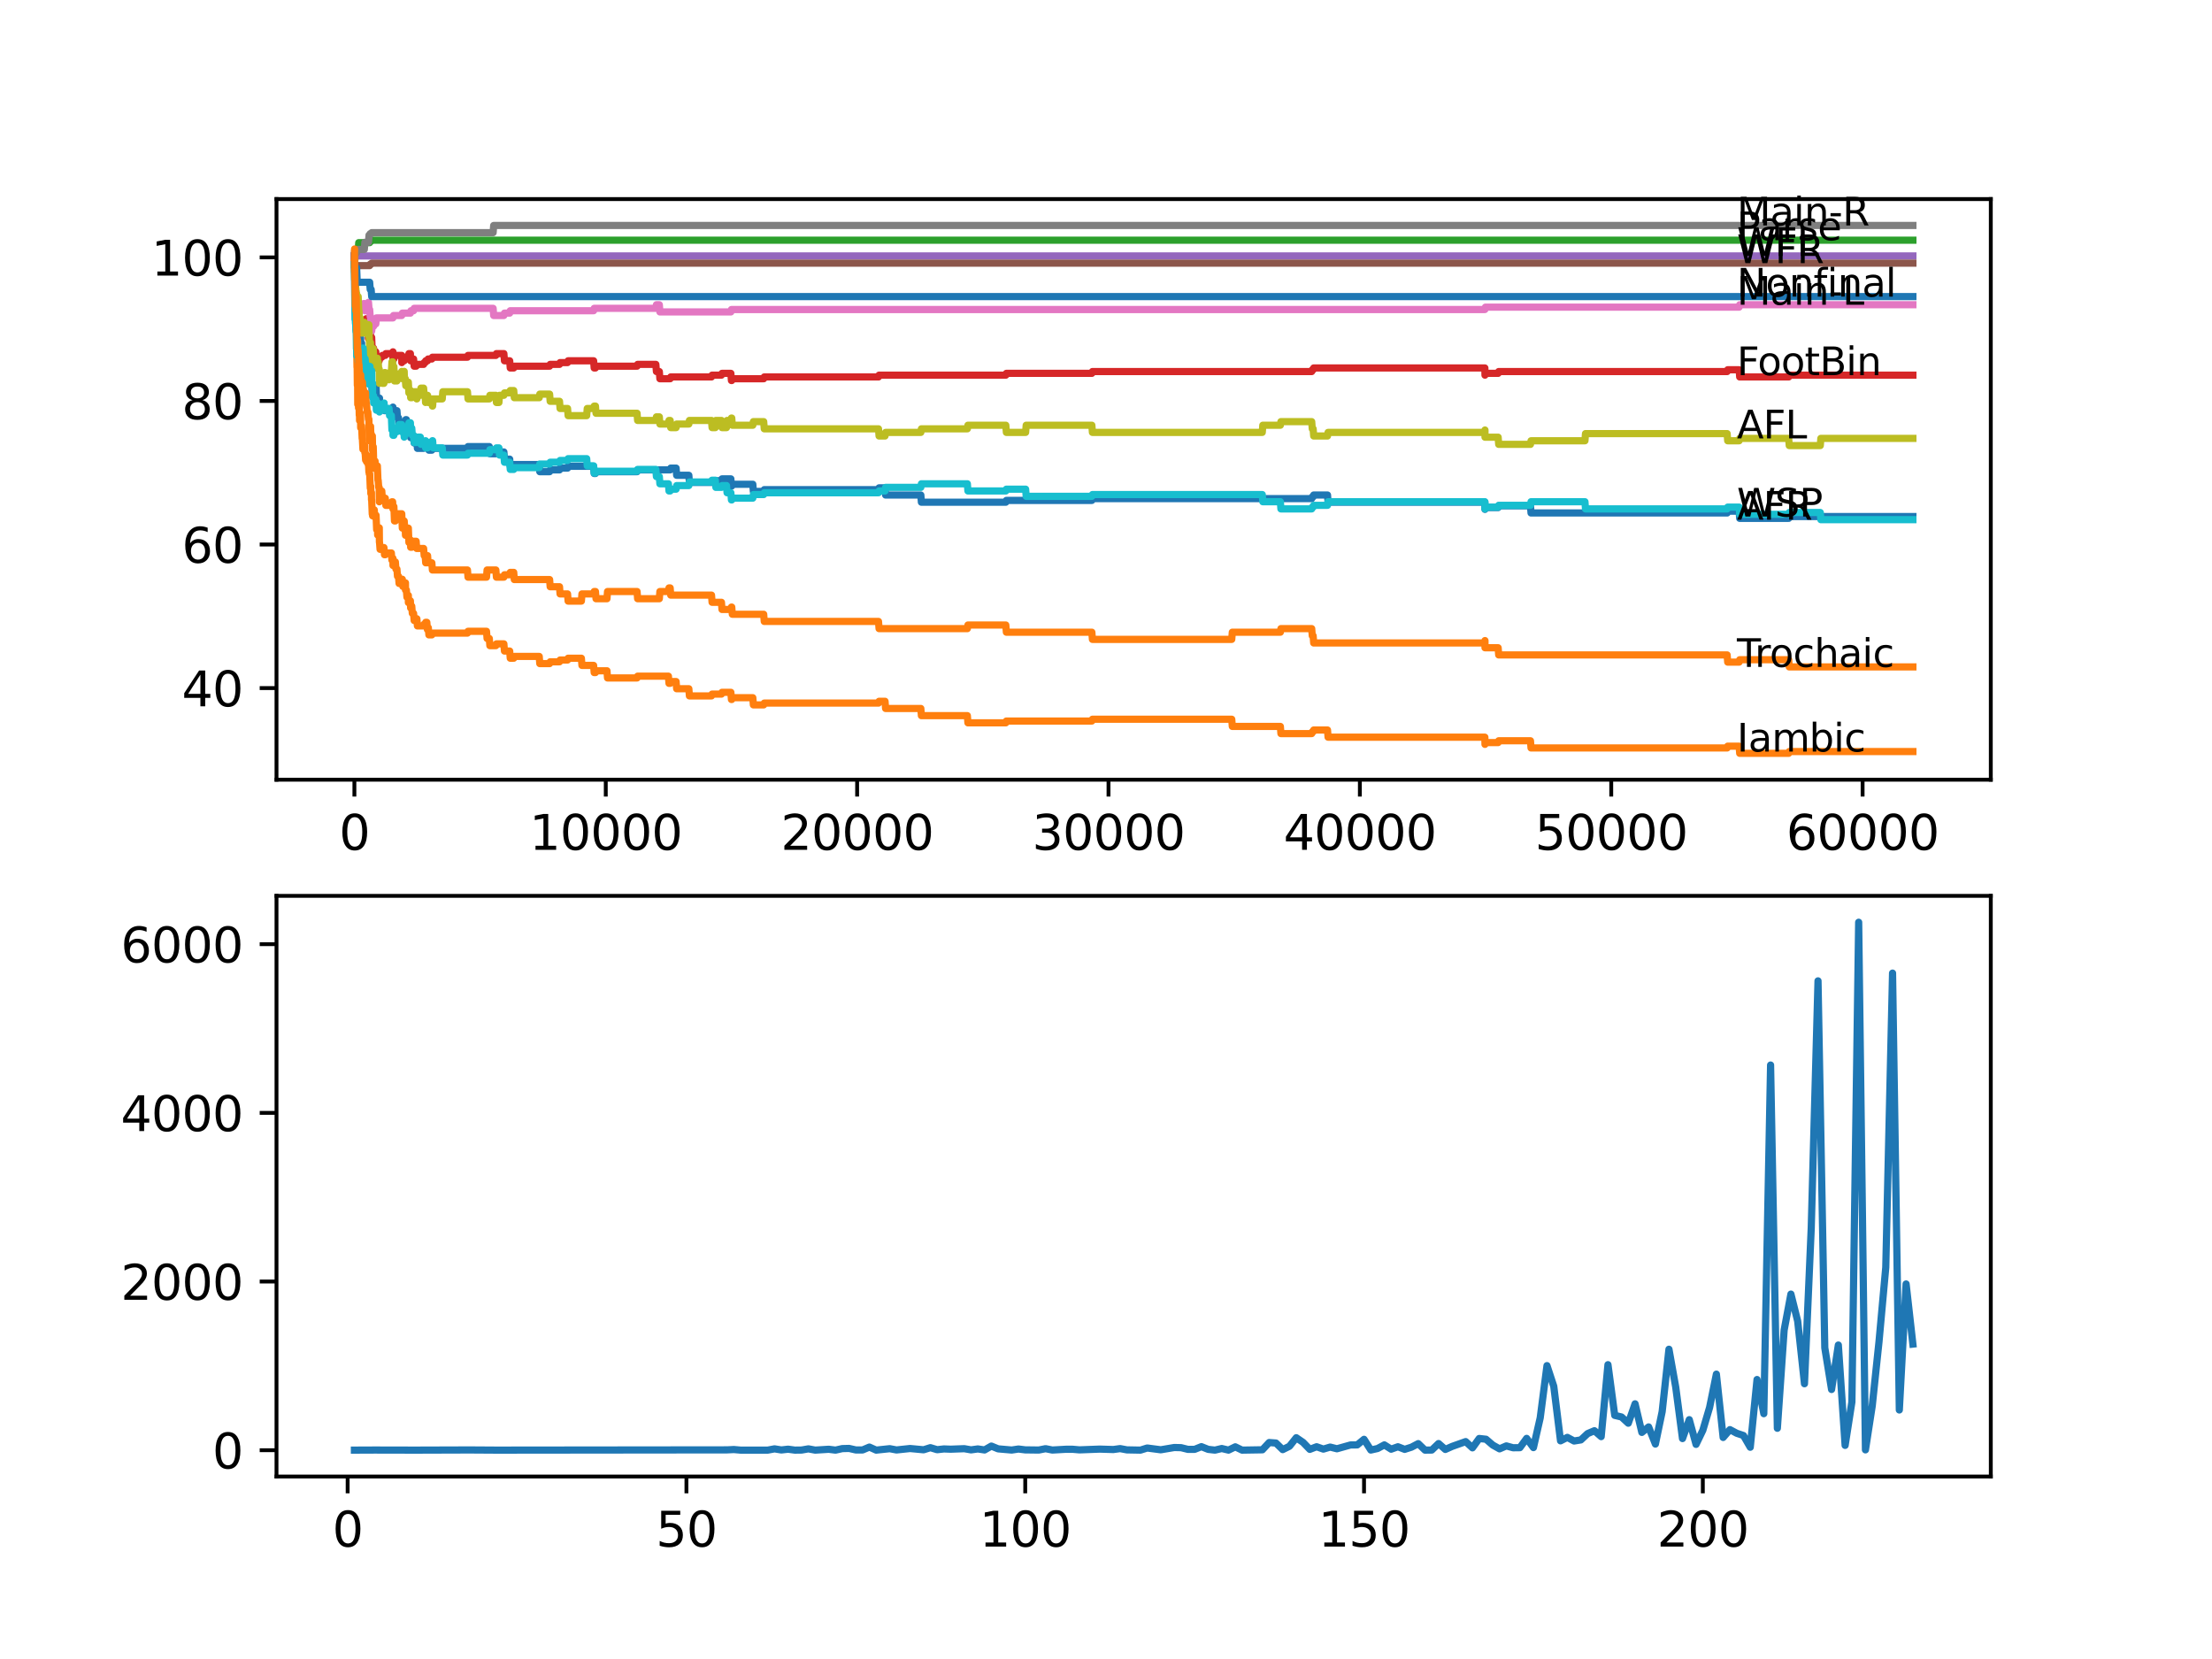 <?xml version="1.0" encoding="utf-8" standalone="no"?>
<!DOCTYPE svg PUBLIC "-//W3C//DTD SVG 1.1//EN"
  "http://www.w3.org/Graphics/SVG/1.1/DTD/svg11.dtd">
<svg xmlns:xlink="http://www.w3.org/1999/xlink" width="460.8pt" height="345.6pt" viewBox="0 0 460.8 345.6" xmlns="http://www.w3.org/2000/svg" version="1.1">
 <defs>
  <style type="text/css">*{stroke-linejoin: round; stroke-linecap: butt}</style>
 </defs>
 <g id="figure_1">
  <g id="patch_1">
   <path d="M 0 345.6 
L 460.8 345.6 
L 460.8 0 
L 0 0 
z
" style="fill: #ffffff"/>
  </g>
  <g id="axes_1">
   <g id="patch_2">
    <path d="M 57.6 162.432 
L 414.72 162.432 
L 414.72 41.472 
L 57.6 41.472 
z
" style="fill: #ffffff"/>
   </g>
   <g id="matplotlib.axis_1">
    <g id="xtick_1">
     <g id="line2d_1">
      <defs>
       <path id="m7126ad6a9a" d="M 0 0 
L 0 3.5 
" style="stroke: #000000; stroke-width: 0.8"/>
      </defs>
      <g>
       <use xlink:href="#m7126ad6a9a" x="73.827" y="162.432" style="stroke: #000000; stroke-width: 0.8"/>
      </g>
     </g>
     <g id="text_1">
      <!-- 0 -->
      <g transform="translate(70.646 177.03)scale(0.1 -0.1)">
       <defs>
        <path id="DejaVuSans-30" d="M 2034 4250 
Q 1547 4250 1301 3770 
Q 1056 3291 1056 2328 
Q 1056 1369 1301 889 
Q 1547 409 2034 409 
Q 2525 409 2770 889 
Q 3016 1369 3016 2328 
Q 3016 3291 2770 3770 
Q 2525 4250 2034 4250 
z
M 2034 4750 
Q 2819 4750 3233 4129 
Q 3647 3509 3647 2328 
Q 3647 1150 3233 529 
Q 2819 -91 2034 -91 
Q 1250 -91 836 529 
Q 422 1150 422 2328 
Q 422 3509 836 4129 
Q 1250 4750 2034 4750 
z
" transform="scale(0.016)"/>
       </defs>
       <use xlink:href="#DejaVuSans-30"/>
      </g>
     </g>
    </g>
    <g id="xtick_2">
     <g id="line2d_2">
      <g>
       <use xlink:href="#m7126ad6a9a" x="126.192" y="162.432" style="stroke: #000000; stroke-width: 0.8"/>
      </g>
     </g>
     <g id="text_2">
      <!-- 10000 -->
      <g transform="translate(110.286 177.03)scale(0.1 -0.1)">
       <defs>
        <path id="DejaVuSans-31" d="M 794 531 
L 1825 531 
L 1825 4091 
L 703 3866 
L 703 4441 
L 1819 4666 
L 2450 4666 
L 2450 531 
L 3481 531 
L 3481 0 
L 794 0 
L 794 531 
z
" transform="scale(0.016)"/>
       </defs>
       <use xlink:href="#DejaVuSans-31"/>
       <use xlink:href="#DejaVuSans-30" x="63.623"/>
       <use xlink:href="#DejaVuSans-30" x="127.246"/>
       <use xlink:href="#DejaVuSans-30" x="190.869"/>
       <use xlink:href="#DejaVuSans-30" x="254.492"/>
      </g>
     </g>
    </g>
    <g id="xtick_3">
     <g id="line2d_3">
      <g>
       <use xlink:href="#m7126ad6a9a" x="178.556" y="162.432" style="stroke: #000000; stroke-width: 0.8"/>
      </g>
     </g>
     <g id="text_3">
      <!-- 20000 -->
      <g transform="translate(162.65 177.03)scale(0.1 -0.1)">
       <defs>
        <path id="DejaVuSans-32" d="M 1228 531 
L 3431 531 
L 3431 0 
L 469 0 
L 469 531 
Q 828 903 1448 1529 
Q 2069 2156 2228 2338 
Q 2531 2678 2651 2914 
Q 2772 3150 2772 3378 
Q 2772 3750 2511 3984 
Q 2250 4219 1831 4219 
Q 1534 4219 1204 4116 
Q 875 4013 500 3803 
L 500 4441 
Q 881 4594 1212 4672 
Q 1544 4750 1819 4750 
Q 2544 4750 2975 4387 
Q 3406 4025 3406 3419 
Q 3406 3131 3298 2873 
Q 3191 2616 2906 2266 
Q 2828 2175 2409 1742 
Q 1991 1309 1228 531 
z
" transform="scale(0.016)"/>
       </defs>
       <use xlink:href="#DejaVuSans-32"/>
       <use xlink:href="#DejaVuSans-30" x="63.623"/>
       <use xlink:href="#DejaVuSans-30" x="127.246"/>
       <use xlink:href="#DejaVuSans-30" x="190.869"/>
       <use xlink:href="#DejaVuSans-30" x="254.492"/>
      </g>
     </g>
    </g>
    <g id="xtick_4">
     <g id="line2d_4">
      <g>
       <use xlink:href="#m7126ad6a9a" x="230.921" y="162.432" style="stroke: #000000; stroke-width: 0.8"/>
      </g>
     </g>
     <g id="text_4">
      <!-- 30000 -->
      <g transform="translate(215.015 177.03)scale(0.1 -0.1)">
       <defs>
        <path id="DejaVuSans-33" d="M 2597 2516 
Q 3050 2419 3304 2112 
Q 3559 1806 3559 1356 
Q 3559 666 3084 287 
Q 2609 -91 1734 -91 
Q 1441 -91 1130 -33 
Q 819 25 488 141 
L 488 750 
Q 750 597 1062 519 
Q 1375 441 1716 441 
Q 2309 441 2620 675 
Q 2931 909 2931 1356 
Q 2931 1769 2642 2001 
Q 2353 2234 1838 2234 
L 1294 2234 
L 1294 2753 
L 1863 2753 
Q 2328 2753 2575 2939 
Q 2822 3125 2822 3475 
Q 2822 3834 2567 4026 
Q 2313 4219 1838 4219 
Q 1578 4219 1281 4162 
Q 984 4106 628 3988 
L 628 4550 
Q 988 4650 1302 4700 
Q 1616 4750 1894 4750 
Q 2613 4750 3031 4423 
Q 3450 4097 3450 3541 
Q 3450 3153 3228 2886 
Q 3006 2619 2597 2516 
z
" transform="scale(0.016)"/>
       </defs>
       <use xlink:href="#DejaVuSans-33"/>
       <use xlink:href="#DejaVuSans-30" x="63.623"/>
       <use xlink:href="#DejaVuSans-30" x="127.246"/>
       <use xlink:href="#DejaVuSans-30" x="190.869"/>
       <use xlink:href="#DejaVuSans-30" x="254.492"/>
      </g>
     </g>
    </g>
    <g id="xtick_5">
     <g id="line2d_5">
      <g>
       <use xlink:href="#m7126ad6a9a" x="283.285" y="162.432" style="stroke: #000000; stroke-width: 0.8"/>
      </g>
     </g>
     <g id="text_5">
      <!-- 40000 -->
      <g transform="translate(267.379 177.03)scale(0.1 -0.1)">
       <defs>
        <path id="DejaVuSans-34" d="M 2419 4116 
L 825 1625 
L 2419 1625 
L 2419 4116 
z
M 2253 4666 
L 3047 4666 
L 3047 1625 
L 3713 1625 
L 3713 1100 
L 3047 1100 
L 3047 0 
L 2419 0 
L 2419 1100 
L 313 1100 
L 313 1709 
L 2253 4666 
z
" transform="scale(0.016)"/>
       </defs>
       <use xlink:href="#DejaVuSans-34"/>
       <use xlink:href="#DejaVuSans-30" x="63.623"/>
       <use xlink:href="#DejaVuSans-30" x="127.246"/>
       <use xlink:href="#DejaVuSans-30" x="190.869"/>
       <use xlink:href="#DejaVuSans-30" x="254.492"/>
      </g>
     </g>
    </g>
    <g id="xtick_6">
     <g id="line2d_6">
      <g>
       <use xlink:href="#m7126ad6a9a" x="335.65" y="162.432" style="stroke: #000000; stroke-width: 0.8"/>
      </g>
     </g>
     <g id="text_6">
      <!-- 50000 -->
      <g transform="translate(319.744 177.03)scale(0.1 -0.1)">
       <defs>
        <path id="DejaVuSans-35" d="M 691 4666 
L 3169 4666 
L 3169 4134 
L 1269 4134 
L 1269 2991 
Q 1406 3038 1543 3061 
Q 1681 3084 1819 3084 
Q 2600 3084 3056 2656 
Q 3513 2228 3513 1497 
Q 3513 744 3044 326 
Q 2575 -91 1722 -91 
Q 1428 -91 1123 -41 
Q 819 9 494 109 
L 494 744 
Q 775 591 1075 516 
Q 1375 441 1709 441 
Q 2250 441 2565 725 
Q 2881 1009 2881 1497 
Q 2881 1984 2565 2268 
Q 2250 2553 1709 2553 
Q 1456 2553 1204 2497 
Q 953 2441 691 2322 
L 691 4666 
z
" transform="scale(0.016)"/>
       </defs>
       <use xlink:href="#DejaVuSans-35"/>
       <use xlink:href="#DejaVuSans-30" x="63.623"/>
       <use xlink:href="#DejaVuSans-30" x="127.246"/>
       <use xlink:href="#DejaVuSans-30" x="190.869"/>
       <use xlink:href="#DejaVuSans-30" x="254.492"/>
      </g>
     </g>
    </g>
    <g id="xtick_7">
     <g id="line2d_7">
      <g>
       <use xlink:href="#m7126ad6a9a" x="388.014" y="162.432" style="stroke: #000000; stroke-width: 0.8"/>
      </g>
     </g>
     <g id="text_7">
      <!-- 60000 -->
      <g transform="translate(372.108 177.03)scale(0.1 -0.1)">
       <defs>
        <path id="DejaVuSans-36" d="M 2113 2584 
Q 1688 2584 1439 2293 
Q 1191 2003 1191 1497 
Q 1191 994 1439 701 
Q 1688 409 2113 409 
Q 2538 409 2786 701 
Q 3034 994 3034 1497 
Q 3034 2003 2786 2293 
Q 2538 2584 2113 2584 
z
M 3366 4563 
L 3366 3988 
Q 3128 4100 2886 4159 
Q 2644 4219 2406 4219 
Q 1781 4219 1451 3797 
Q 1122 3375 1075 2522 
Q 1259 2794 1537 2939 
Q 1816 3084 2150 3084 
Q 2853 3084 3261 2657 
Q 3669 2231 3669 1497 
Q 3669 778 3244 343 
Q 2819 -91 2113 -91 
Q 1303 -91 875 529 
Q 447 1150 447 2328 
Q 447 3434 972 4092 
Q 1497 4750 2381 4750 
Q 2619 4750 2861 4703 
Q 3103 4656 3366 4563 
z
" transform="scale(0.016)"/>
       </defs>
       <use xlink:href="#DejaVuSans-36"/>
       <use xlink:href="#DejaVuSans-30" x="63.623"/>
       <use xlink:href="#DejaVuSans-30" x="127.246"/>
       <use xlink:href="#DejaVuSans-30" x="190.869"/>
       <use xlink:href="#DejaVuSans-30" x="254.492"/>
      </g>
     </g>
    </g>
   </g>
   <g id="matplotlib.axis_2">
    <g id="ytick_1">
     <g id="line2d_8">
      <defs>
       <path id="m884279ba03" d="M 0 0 
L -3.5 0 
" style="stroke: #000000; stroke-width: 0.8"/>
      </defs>
      <g>
       <use xlink:href="#m884279ba03" x="57.6" y="143.34" style="stroke: #000000; stroke-width: 0.8"/>
      </g>
     </g>
     <g id="text_8">
      <!-- 40 -->
      <g transform="translate(37.875 147.139)scale(0.1 -0.1)">
       <use xlink:href="#DejaVuSans-34"/>
       <use xlink:href="#DejaVuSans-30" x="63.623"/>
      </g>
     </g>
    </g>
    <g id="ytick_2">
     <g id="line2d_9">
      <g>
       <use xlink:href="#m884279ba03" x="57.6" y="113.431" style="stroke: #000000; stroke-width: 0.8"/>
      </g>
     </g>
     <g id="text_9">
      <!-- 60 -->
      <g transform="translate(37.875 117.23)scale(0.1 -0.1)">
       <use xlink:href="#DejaVuSans-36"/>
       <use xlink:href="#DejaVuSans-30" x="63.623"/>
      </g>
     </g>
    </g>
    <g id="ytick_3">
     <g id="line2d_10">
      <g>
       <use xlink:href="#m884279ba03" x="57.6" y="83.523" style="stroke: #000000; stroke-width: 0.8"/>
      </g>
     </g>
     <g id="text_10">
      <!-- 80 -->
      <g transform="translate(37.875 87.322)scale(0.1 -0.1)">
       <defs>
        <path id="DejaVuSans-38" d="M 2034 2216 
Q 1584 2216 1326 1975 
Q 1069 1734 1069 1313 
Q 1069 891 1326 650 
Q 1584 409 2034 409 
Q 2484 409 2743 651 
Q 3003 894 3003 1313 
Q 3003 1734 2745 1975 
Q 2488 2216 2034 2216 
z
M 1403 2484 
Q 997 2584 770 2862 
Q 544 3141 544 3541 
Q 544 4100 942 4425 
Q 1341 4750 2034 4750 
Q 2731 4750 3128 4425 
Q 3525 4100 3525 3541 
Q 3525 3141 3298 2862 
Q 3072 2584 2669 2484 
Q 3125 2378 3379 2068 
Q 3634 1759 3634 1313 
Q 3634 634 3220 271 
Q 2806 -91 2034 -91 
Q 1263 -91 848 271 
Q 434 634 434 1313 
Q 434 1759 690 2068 
Q 947 2378 1403 2484 
z
M 1172 3481 
Q 1172 3119 1398 2916 
Q 1625 2713 2034 2713 
Q 2441 2713 2670 2916 
Q 2900 3119 2900 3481 
Q 2900 3844 2670 4047 
Q 2441 4250 2034 4250 
Q 1625 4250 1398 4047 
Q 1172 3844 1172 3481 
z
" transform="scale(0.016)"/>
       </defs>
       <use xlink:href="#DejaVuSans-38"/>
       <use xlink:href="#DejaVuSans-30" x="63.623"/>
      </g>
     </g>
    </g>
    <g id="ytick_4">
     <g id="line2d_11">
      <g>
       <use xlink:href="#m884279ba03" x="57.6" y="53.614" style="stroke: #000000; stroke-width: 0.8"/>
      </g>
     </g>
     <g id="text_11">
      <!-- 100 -->
      <g transform="translate(31.512 57.413)scale(0.1 -0.1)">
       <use xlink:href="#DejaVuSans-31"/>
       <use xlink:href="#DejaVuSans-30" x="63.623"/>
       <use xlink:href="#DejaVuSans-30" x="127.246"/>
      </g>
     </g>
    </g>
   </g>
   <g id="line2d_12">
    <path d="M 73.833 53.315 
L 73.854 53.315 
L 73.875 52.268 
L 73.932 56.455 
L 73.948 55.209 
L 73.958 55.209 
L 74.095 63.434 
L 74.136 61.939 
L 74.205 62.936 
L 74.21 62.936 
L 74.231 61.44 
L 74.241 64.431 
L 74.325 62.263 
L 74.341 62.263 
L 74.466 67.497 
L 74.477 67.497 
L 74.498 66.998 
L 74.524 69.989 
L 74.561 69.989 
L 74.602 69.989 
L 74.723 68.12 
L 74.781 68.12 
L 74.786 67.746 
L 74.838 70.737 
L 74.854 70.737 
L 74.89 70.737 
L 75.006 70.363 
L 75.121 70.363 
L 75.137 71.858 
L 75.231 71.484 
L 75.33 71.484 
L 75.336 72.98 
L 75.44 72.606 
L 75.487 72.606 
L 75.603 74.849 
L 75.713 74.849 
L 75.828 74.475 
L 75.927 74.475 
L 76.043 74.101 
L 76.163 74.101 
L 76.278 72.98 
L 76.357 72.98 
L 76.372 74.475 
L 76.467 74.101 
L 76.713 74.101 
L 76.833 77.092 
L 76.849 77.092 
L 76.975 75.971 
L 77.006 75.971 
L 77.016 75.672 
L 77.022 77.167 
L 77.095 77.167 
L 77.2 77.167 
L 77.242 76.793 
L 77.247 78.289 
L 77.294 78.289 
L 77.315 78.289 
L 77.383 78.075 
L 77.388 79.57 
L 77.394 79.57 
L 77.425 79.57 
L 77.545 82.561 
L 77.566 82.561 
L 77.692 81.44 
L 77.755 81.44 
L 77.875 80.692 
L 78.132 80.692 
L 78.247 80.318 
L 78.341 80.318 
L 78.462 83.309 
L 78.614 83.309 
L 78.666 82.935 
L 78.671 84.431 
L 78.713 84.057 
L 78.781 84.057 
L 78.896 83.683 
L 78.991 83.683 
L 79.059 82.935 
L 79.064 84.431 
L 79.09 84.431 
L 79.535 84.431 
L 79.65 84.057 
L 79.98 84.057 
L 80.096 85.552 
L 80.263 85.552 
L 80.378 85.178 
L 81.792 85.178 
L 81.86 84.804 
L 81.865 86.3 
L 81.886 86.3 
L 82.054 86.3 
L 82.174 85.552 
L 82.688 85.552 
L 82.803 87.048 
L 83.017 87.048 
L 83.133 88.543 
L 83.703 88.543 
L 83.819 88.169 
L 84.201 88.169 
L 84.316 87.795 
L 84.416 87.795 
L 84.531 87.421 
L 84.656 87.421 
L 84.772 88.917 
L 85.065 88.917 
L 85.07 88.543 
L 85.075 90.038 
L 85.164 89.665 
L 85.494 89.665 
L 85.541 91.16 
L 85.604 90.786 
L 86.159 90.786 
L 86.275 92.282 
L 86.693 92.282 
L 86.809 91.908 
L 86.84 91.908 
L 86.955 93.403 
L 88.249 93.403 
L 88.364 93.029 
L 88.568 93.029 
L 88.683 92.655 
L 89.071 92.655 
L 89.186 92.282 
L 89.228 92.282 
L 89.343 93.777 
L 89.961 93.777 
L 90.076 93.403 
L 97.381 93.403 
L 97.496 93.029 
L 101.932 93.029 
L 102.047 94.525 
L 103.298 94.525 
L 103.413 94.151 
L 104.969 94.151 
L 105.084 95.646 
L 106.178 95.646 
L 106.293 97.142 
L 107.021 97.142 
L 107.137 96.768 
L 112.331 96.768 
L 112.446 98.263 
L 114.494 98.263 
L 114.609 97.889 
L 116.557 97.889 
L 116.672 97.516 
L 118.233 97.516 
L 118.348 97.142 
L 123.663 97.142 
L 123.778 98.637 
L 124.045 98.637 
L 124.16 98.263 
L 132.711 98.263 
L 132.827 97.889 
L 139.608 97.889 
L 139.723 97.516 
L 140.844 97.516 
L 140.959 99.011 
L 143.498 99.011 
L 143.614 100.506 
L 148.222 100.506 
L 148.337 100.133 
L 150.29 100.133 
L 150.405 99.759 
L 152.254 99.759 
L 152.369 101.254 
L 152.437 101.254 
L 152.552 100.88 
L 156.825 100.88 
L 156.94 102.376 
L 159.093 102.376 
L 159.208 102.002 
L 183.007 102.002 
L 183.123 101.628 
L 184.369 101.628 
L 184.484 103.123 
L 191.826 103.123 
L 191.941 104.619 
L 209.53 104.619 
L 209.645 104.245 
L 227.454 104.245 
L 227.57 103.871 
L 273.252 103.871 
L 273.368 103.497 
L 273.551 103.497 
L 273.666 103.123 
L 276.546 103.123 
L 276.661 104.619 
L 309.326 104.619 
L 309.347 106.114 
L 309.436 105.74 
L 312.091 105.74 
L 312.206 105.367 
L 318.825 105.367 
L 318.94 106.862 
L 359.795 106.862 
L 359.91 106.488 
L 362.293 106.488 
L 362.408 107.984 
L 372.614 107.984 
L 372.729 107.61 
L 398.487 107.61 
L 398.487 107.61 
" clip-path="url(#p68f466a7dc)" style="fill: none; stroke: #1f77b4; stroke-width: 1.5; stroke-linecap: square"/>
   </g>
   <g id="line2d_13">
    <path d="M 73.833 53.614 
L 73.969 61.241 
L 73.974 61.241 
L 74.095 67.223 
L 74.011 60.493 
L 74.1 66.475 
L 74.121 66.475 
L 74.136 65.727 
L 74.173 68.718 
L 74.225 66.724 
L 74.231 66.724 
L 74.372 76.519 
L 74.398 75.771 
L 74.44 80.258 
L 74.456 80.258 
L 74.477 80.258 
L 74.498 79.759 
L 74.524 84.245 
L 74.545 84.245 
L 74.602 84.245 
L 74.681 83.498 
L 74.686 84.993 
L 74.712 83.872 
L 74.781 83.872 
L 74.786 83.498 
L 74.838 86.489 
L 74.854 86.489 
L 74.89 86.489 
L 74.896 86.115 
L 74.901 87.61 
L 74.985 87.61 
L 74.995 87.61 
L 75.105 86.115 
L 75.137 89.106 
L 75.22 88.732 
L 75.33 88.732 
L 75.446 91.349 
L 75.487 91.349 
L 75.603 93.592 
L 75.713 93.592 
L 75.828 93.218 
L 75.927 93.218 
L 76.006 92.844 
L 76.011 94.34 
L 76.022 94.34 
L 76.069 94.34 
L 76.163 95.835 
L 76.179 95.087 
L 76.257 95.087 
L 76.357 94.713 
L 76.372 96.209 
L 76.467 95.835 
L 76.629 95.835 
L 76.713 95.337 
L 76.718 96.832 
L 76.728 96.832 
L 76.776 96.832 
L 76.849 98.327 
L 76.886 97.58 
L 76.901 97.58 
L 76.912 97.206 
L 76.917 98.701 
L 76.996 98.701 
L 77.016 98.701 
L 77.137 101.692 
L 77.2 101.692 
L 77.242 101.318 
L 77.247 102.814 
L 77.294 102.814 
L 77.315 102.814 
L 77.383 102.6 
L 77.388 104.095 
L 77.394 104.095 
L 77.425 104.095 
L 77.545 107.086 
L 77.566 107.086 
L 77.613 105.965 
L 77.619 107.46 
L 77.671 107.46 
L 77.755 107.46 
L 77.881 106.214 
L 77.964 106.214 
L 78.079 107.709 
L 78.132 107.709 
L 78.247 107.336 
L 78.341 107.336 
L 78.462 110.326 
L 78.614 110.326 
L 78.666 109.953 
L 78.671 111.448 
L 78.713 111.074 
L 78.781 111.074 
L 78.896 110.7 
L 78.991 110.7 
L 79.012 109.953 
L 79.038 112.943 
L 79.059 112.943 
L 79.174 114.439 
L 79.535 114.439 
L 79.65 114.065 
L 79.98 114.065 
L 80.096 115.56 
L 80.263 115.56 
L 80.378 115.187 
L 81.525 115.187 
L 81.64 116.682 
L 81.792 116.682 
L 81.86 116.308 
L 81.865 117.804 
L 81.886 117.804 
L 82.054 117.804 
L 82.174 117.056 
L 82.363 117.056 
L 82.478 118.551 
L 82.688 118.551 
L 82.803 120.047 
L 83.017 120.047 
L 83.133 121.542 
L 83.693 121.542 
L 83.808 120.67 
L 83.923 122.165 
L 84.201 122.165 
L 84.316 121.791 
L 84.416 121.791 
L 84.468 121.417 
L 84.473 122.913 
L 84.51 122.913 
L 84.656 122.913 
L 84.772 124.408 
L 85.065 124.408 
L 85.07 124.034 
L 85.075 125.53 
L 85.164 125.156 
L 85.494 125.156 
L 85.541 126.651 
L 85.604 126.278 
L 85.777 126.278 
L 85.892 127.773 
L 86.159 127.773 
L 86.275 129.268 
L 86.693 129.268 
L 86.809 128.895 
L 86.84 128.895 
L 86.955 130.39 
L 88.249 130.39 
L 88.364 130.016 
L 88.568 130.016 
L 88.683 129.642 
L 88.919 129.642 
L 89.034 131.138 
L 89.071 131.138 
L 89.186 130.764 
L 89.228 130.764 
L 89.343 132.259 
L 89.961 132.259 
L 90.076 131.885 
L 97.381 131.885 
L 97.496 131.512 
L 101.35 131.512 
L 101.465 133.007 
L 101.932 133.007 
L 102.047 134.502 
L 103.298 134.502 
L 103.413 134.129 
L 104.969 134.129 
L 105.084 135.624 
L 106.178 135.624 
L 106.293 137.119 
L 107.021 137.119 
L 107.137 136.746 
L 112.331 136.746 
L 112.446 138.241 
L 114.494 138.241 
L 114.609 137.867 
L 116.557 137.867 
L 116.672 137.493 
L 118.233 137.493 
L 118.348 137.119 
L 121.113 137.119 
L 121.228 138.615 
L 123.663 138.615 
L 123.778 140.11 
L 124.045 140.11 
L 124.16 139.736 
L 126.443 139.736 
L 126.559 141.232 
L 132.711 141.232 
L 132.827 140.858 
L 139.246 140.858 
L 139.362 142.353 
L 139.608 142.353 
L 139.723 141.98 
L 140.844 141.98 
L 140.959 143.475 
L 143.498 143.475 
L 143.614 144.97 
L 148.222 144.97 
L 148.337 144.597 
L 150.29 144.597 
L 150.405 144.223 
L 152.254 144.223 
L 152.369 145.718 
L 152.437 145.718 
L 152.552 145.344 
L 156.825 145.344 
L 156.94 146.84 
L 159.093 146.84 
L 159.208 146.466 
L 183.007 146.466 
L 183.123 146.092 
L 184.369 146.092 
L 184.484 147.587 
L 191.826 147.587 
L 191.941 149.083 
L 201.518 149.083 
L 201.633 150.578 
L 209.53 150.578 
L 209.645 150.204 
L 227.454 150.204 
L 227.57 149.831 
L 256.595 149.831 
L 256.71 151.326 
L 266.723 151.326 
L 266.838 152.821 
L 273.252 152.821 
L 273.368 152.448 
L 273.551 152.448 
L 273.666 152.074 
L 276.546 152.074 
L 276.661 153.569 
L 309.326 153.569 
L 309.347 155.065 
L 309.436 154.691 
L 312.091 154.691 
L 312.206 154.317 
L 318.825 154.317 
L 318.94 155.812 
L 359.795 155.812 
L 359.91 155.438 
L 362.293 155.438 
L 362.408 156.934 
L 372.614 156.934 
L 372.729 156.56 
L 398.487 156.56 
L 398.487 156.56 
" clip-path="url(#p68f466a7dc)" style="fill: none; stroke: #ff7f0e; stroke-width: 1.5; stroke-linecap: square"/>
   </g>
   <g id="line2d_14">
    <path d="M 73.833 53.315 
L 73.848 53.315 
L 73.869 54.81 
L 73.958 53.714 
L 74.026 53.714 
L 74.142 53.215 
L 74.294 53.215 
L 74.414 52.542 
L 74.477 52.542 
L 74.592 52.044 
L 74.618 52.044 
L 74.733 50.549 
L 77.006 50.549 
L 77.121 50.249 
L 77.315 50.249 
L 77.43 50.036 
L 398.487 50.036 
L 398.487 50.036 
" clip-path="url(#p68f466a7dc)" style="fill: none; stroke: #2ca02c; stroke-width: 1.5; stroke-linecap: square"/>
   </g>
   <g id="line2d_15">
    <path d="M 73.833 53.614 
L 73.953 60.044 
L 73.964 59.671 
L 74.006 59.671 
L 74.011 61.166 
L 74.115 60.668 
L 74.142 60.668 
L 74.267 66.151 
L 74.304 66.151 
L 74.43 64.905 
L 74.513 64.905 
L 74.634 67.895 
L 74.697 67.895 
L 74.817 67.148 
L 74.89 67.148 
L 74.995 66.774 
L 75.11 68.269 
L 75.137 68.269 
L 75.252 67.895 
L 75.336 67.895 
L 75.451 67.522 
L 75.713 67.522 
L 75.828 67.148 
L 75.927 67.148 
L 76.043 66.774 
L 76.257 66.774 
L 76.278 66.4 
L 76.283 67.895 
L 76.351 67.895 
L 76.357 67.895 
L 76.372 69.391 
L 76.467 69.017 
L 76.629 69.017 
L 76.744 70.512 
L 76.849 70.512 
L 76.975 69.391 
L 77.179 69.391 
L 77.2 70.886 
L 77.289 70.512 
L 77.315 70.512 
L 77.425 70.299 
L 77.545 73.29 
L 77.566 73.29 
L 77.682 72.916 
L 77.755 72.916 
L 77.828 72.542 
L 77.833 74.037 
L 77.849 74.037 
L 77.854 74.037 
L 77.97 73.664 
L 78.132 73.664 
L 78.247 73.29 
L 78.289 73.29 
L 78.409 76.281 
L 78.614 76.281 
L 78.734 75.533 
L 78.781 75.533 
L 78.896 75.159 
L 78.991 75.159 
L 79.111 74.411 
L 79.535 74.411 
L 79.65 74.037 
L 80.263 74.037 
L 80.378 73.664 
L 81.792 73.664 
L 81.86 73.29 
L 81.865 74.785 
L 81.886 74.785 
L 82.054 74.785 
L 82.174 74.037 
L 83.693 74.037 
L 83.703 75.533 
L 83.803 75.159 
L 84.201 75.159 
L 84.316 74.785 
L 84.416 74.785 
L 84.531 74.411 
L 85.065 74.411 
L 85.185 73.664 
L 85.494 73.664 
L 85.541 75.159 
L 85.604 74.785 
L 86.159 74.785 
L 86.275 76.281 
L 86.693 76.281 
L 86.809 75.907 
L 88.249 75.907 
L 88.364 75.533 
L 88.568 75.533 
L 88.683 75.159 
L 89.071 75.159 
L 89.186 74.785 
L 89.961 74.785 
L 90.076 74.411 
L 97.381 74.411 
L 97.496 74.037 
L 103.298 74.037 
L 103.413 73.664 
L 104.969 73.664 
L 105.084 75.159 
L 106.178 75.159 
L 106.293 76.654 
L 107.021 76.654 
L 107.137 76.281 
L 114.494 76.281 
L 114.609 75.907 
L 116.557 75.907 
L 116.672 75.533 
L 118.233 75.533 
L 118.348 75.159 
L 123.663 75.159 
L 123.778 76.654 
L 124.045 76.654 
L 124.16 76.281 
L 132.711 76.281 
L 132.827 75.907 
L 136.628 75.907 
L 136.743 77.402 
L 137.351 77.402 
L 137.466 78.898 
L 139.608 78.898 
L 139.723 78.524 
L 148.222 78.524 
L 148.337 78.15 
L 150.29 78.15 
L 150.405 77.776 
L 152.254 77.776 
L 152.369 79.271 
L 152.437 79.271 
L 152.552 78.898 
L 159.093 78.898 
L 159.208 78.524 
L 183.007 78.524 
L 183.123 78.15 
L 209.53 78.15 
L 209.645 77.776 
L 227.454 77.776 
L 227.57 77.402 
L 273.252 77.402 
L 273.368 77.028 
L 273.551 77.028 
L 273.666 76.654 
L 309.326 76.654 
L 309.347 78.15 
L 309.436 77.776 
L 312.091 77.776 
L 312.206 77.402 
L 359.795 77.402 
L 359.91 77.028 
L 362.293 77.028 
L 362.408 78.524 
L 372.614 78.524 
L 372.729 78.15 
L 398.487 78.15 
L 398.487 78.15 
" clip-path="url(#p68f466a7dc)" style="fill: none; stroke: #d62728; stroke-width: 1.5; stroke-linecap: square"/>
   </g>
   <g id="line2d_16">
    <path d="M 73.833 53.315 
L 398.487 53.315 
L 398.487 53.315 
" clip-path="url(#p68f466a7dc)" style="fill: none; stroke: #9467bd; stroke-width: 1.5; stroke-linecap: square"/>
   </g>
   <g id="line2d_17">
    <path d="M 73.833 55.11 
L 73.848 55.11 
L 73.869 56.605 
L 73.958 56.007 
L 74.294 56.007 
L 74.414 55.334 
L 77.006 55.334 
L 77.121 55.035 
L 77.315 55.035 
L 77.43 54.821 
L 398.487 54.821 
L 398.487 54.821 
" clip-path="url(#p68f466a7dc)" style="fill: none; stroke: #8c564b; stroke-width: 1.5; stroke-linecap: square"/>
   </g>
   <g id="line2d_18">
    <path d="M 73.833 53.315 
L 73.953 65.104 
L 73.979 64.232 
L 73.995 64.232 
L 74.006 63.733 
L 74.053 65.727 
L 74.1 64.73 
L 74.142 64.73 
L 74.205 66.226 
L 74.246 64.73 
L 74.294 64.232 
L 74.309 67.223 
L 74.33 67.223 
L 74.341 67.223 
L 74.409 66.35 
L 74.414 67.846 
L 74.445 67.472 
L 74.482 67.472 
L 74.613 65.353 
L 74.786 65.353 
L 74.906 64.481 
L 75.121 64.481 
L 75.236 63.982 
L 75.655 63.982 
L 75.77 63.235 
L 75.896 63.235 
L 76.011 64.73 
L 76.278 64.73 
L 76.393 63.484 
L 76.629 63.484 
L 76.744 62.985 
L 76.765 62.985 
L 76.88 64.481 
L 77.006 64.481 
L 77.121 65.976 
L 77.179 65.976 
L 77.294 67.472 
L 77.315 67.472 
L 77.425 68.967 
L 77.545 67.97 
L 77.828 67.97 
L 77.943 67.472 
L 78.289 67.472 
L 78.404 66.226 
L 81.86 66.226 
L 81.975 65.727 
L 83.693 65.727 
L 83.808 65.229 
L 85.494 65.229 
L 85.609 64.73 
L 86.159 64.73 
L 86.275 64.232 
L 102.727 64.232 
L 102.843 65.727 
L 104.969 65.727 
L 105.084 65.229 
L 106.178 65.229 
L 106.293 64.73 
L 123.663 64.73 
L 123.778 64.232 
L 136.628 64.232 
L 136.743 63.484 
L 137.351 63.484 
L 137.466 64.979 
L 152.254 64.979 
L 152.369 64.481 
L 309.326 64.481 
L 309.441 63.982 
L 362.293 63.982 
L 362.408 63.484 
L 398.487 63.484 
L 398.487 63.484 
" clip-path="url(#p68f466a7dc)" style="fill: none; stroke: #e377c2; stroke-width: 1.5; stroke-linecap: square"/>
   </g>
   <g id="line2d_19">
    <path d="M 73.833 55.11 
L 73.969 52.642 
L 74.294 52.642 
L 74.414 51.969 
L 75.896 51.969 
L 76.011 50.474 
L 76.765 50.474 
L 76.88 48.978 
L 77.006 48.978 
L 77.121 48.679 
L 77.315 48.679 
L 77.43 48.466 
L 102.727 48.466 
L 102.843 46.97 
L 398.487 46.97 
L 398.487 46.97 
" clip-path="url(#p68f466a7dc)" style="fill: none; stroke: #7f7f7f; stroke-width: 1.5; stroke-linecap: square"/>
   </g>
   <g id="line2d_20">
    <path d="M 73.833 55.11 
L 73.854 54.611 
L 73.885 58.225 
L 73.911 57.552 
L 73.953 60.792 
L 74.026 59.92 
L 74.032 59.421 
L 74.053 61.914 
L 74.126 60.917 
L 74.136 60.917 
L 74.142 60.169 
L 74.199 63.16 
L 74.241 61.665 
L 74.246 61.665 
L 74.294 61.166 
L 74.309 64.157 
L 74.335 63.658 
L 74.341 63.658 
L 74.409 62.038 
L 74.456 63.16 
L 74.477 63.16 
L 74.482 64.655 
L 74.524 61.789 
L 74.582 61.789 
L 74.618 61.789 
L 74.739 64.78 
L 74.781 64.78 
L 74.896 66.649 
L 74.995 66.151 
L 75.11 67.646 
L 75.121 67.646 
L 75.137 67.148 
L 75.142 68.643 
L 75.22 68.643 
L 75.33 68.643 
L 75.336 67.895 
L 75.341 69.391 
L 75.435 69.391 
L 75.487 69.391 
L 75.608 67.895 
L 75.655 67.895 
L 75.718 68.643 
L 75.77 67.148 
L 75.927 67.148 
L 76.043 68.643 
L 76.069 68.643 
L 76.184 67.895 
L 76.257 67.895 
L 76.278 69.391 
L 76.367 68.145 
L 76.372 68.145 
L 76.488 69.64 
L 76.629 69.64 
L 76.749 68.394 
L 76.776 68.394 
L 76.849 67.646 
L 76.854 69.142 
L 76.87 69.142 
L 76.99 72.132 
L 77.006 72.132 
L 77.016 73.628 
L 77.069 71.385 
L 77.111 71.385 
L 77.179 71.385 
L 77.242 74.376 
L 77.294 73.628 
L 77.315 73.628 
L 77.383 75.123 
L 77.425 74.376 
L 77.545 73.379 
L 77.566 73.379 
L 77.613 74.874 
L 77.624 72.631 
L 77.671 72.631 
L 77.755 72.631 
L 77.87 75.123 
L 78.132 75.123 
L 78.247 76.619 
L 78.289 76.619 
L 78.409 74.625 
L 78.614 74.625 
L 78.729 76.868 
L 78.776 76.868 
L 78.781 75.373 
L 78.886 76.868 
L 78.991 76.868 
L 79.033 79.859 
L 79.106 78.363 
L 79.535 78.363 
L 79.65 79.859 
L 79.98 79.859 
L 80.106 77.616 
L 80.263 77.616 
L 80.378 79.111 
L 81.038 79.111 
L 81.153 77.616 
L 81.525 77.616 
L 81.651 75.373 
L 81.792 75.373 
L 81.86 76.868 
L 81.902 76.37 
L 82.054 76.37 
L 82.174 79.36 
L 82.688 79.36 
L 82.803 78.613 
L 83.017 78.613 
L 83.133 77.865 
L 83.693 77.865 
L 83.703 77.366 
L 83.709 78.862 
L 83.792 78.862 
L 84.138 78.862 
L 84.201 77.366 
L 84.248 78.862 
L 84.416 78.862 
L 84.531 80.357 
L 84.656 80.357 
L 84.772 79.61 
L 85.065 79.61 
L 85.18 81.853 
L 85.494 81.853 
L 85.541 81.354 
L 85.547 82.85 
L 85.594 82.85 
L 85.777 82.85 
L 85.892 82.102 
L 86.159 82.102 
L 86.275 81.604 
L 86.693 81.604 
L 86.809 83.099 
L 86.84 83.099 
L 86.955 82.351 
L 87.568 82.351 
L 87.683 80.856 
L 88.249 80.856 
L 88.364 82.351 
L 88.568 82.351 
L 88.652 83.847 
L 88.678 82.351 
L 89.071 82.351 
L 89.186 83.847 
L 89.228 83.847 
L 89.343 83.099 
L 89.961 83.099 
L 90.076 84.594 
L 90.123 84.594 
L 90.239 83.099 
L 92.129 83.099 
L 92.244 81.604 
L 97.381 81.604 
L 97.496 83.099 
L 101.932 83.099 
L 102.047 82.351 
L 103.298 82.351 
L 103.413 83.847 
L 103.937 83.847 
L 104.052 82.351 
L 104.969 82.351 
L 105.084 81.853 
L 106.178 81.853 
L 106.293 81.354 
L 107.021 81.354 
L 107.137 82.85 
L 112.331 82.85 
L 112.446 82.102 
L 114.494 82.102 
L 114.609 83.597 
L 116.557 83.597 
L 116.672 85.093 
L 118.233 85.093 
L 118.348 86.588 
L 122.218 86.588 
L 122.333 85.093 
L 123.663 85.093 
L 123.778 84.594 
L 124.045 84.594 
L 124.16 86.09 
L 132.711 86.09 
L 132.827 87.585 
L 136.628 87.585 
L 136.743 86.838 
L 137.351 86.838 
L 137.466 88.333 
L 139.246 88.333 
L 139.362 87.585 
L 139.608 87.585 
L 139.723 89.081 
L 140.844 89.081 
L 140.959 88.333 
L 143.498 88.333 
L 143.614 87.585 
L 148.222 87.585 
L 148.337 89.081 
L 149.012 89.081 
L 149.128 87.585 
L 150.29 87.585 
L 150.405 89.081 
L 151.343 89.081 
L 151.458 87.585 
L 152.254 87.585 
L 152.369 87.087 
L 152.437 87.087 
L 152.552 88.582 
L 156.825 88.582 
L 156.94 87.834 
L 159.093 87.834 
L 159.208 89.33 
L 183.007 89.33 
L 183.123 90.825 
L 184.369 90.825 
L 184.484 90.078 
L 191.826 90.078 
L 191.941 89.33 
L 201.518 89.33 
L 201.633 88.582 
L 209.53 88.582 
L 209.645 90.078 
L 213.656 90.078 
L 213.772 88.582 
L 227.454 88.582 
L 227.57 90.078 
L 262.952 90.078 
L 263.067 88.582 
L 266.723 88.582 
L 266.838 87.834 
L 273.252 87.834 
L 273.368 89.33 
L 273.551 89.33 
L 273.666 90.825 
L 276.546 90.825 
L 276.661 90.078 
L 309.326 90.078 
L 309.347 89.579 
L 309.352 91.075 
L 309.426 91.075 
L 312.091 91.075 
L 312.206 92.57 
L 318.825 92.57 
L 318.94 91.822 
L 330.173 91.822 
L 330.288 90.327 
L 359.795 90.327 
L 359.91 91.822 
L 362.293 91.822 
L 362.408 91.324 
L 372.614 91.324 
L 372.729 92.819 
L 379.201 92.819 
L 379.317 91.324 
L 398.487 91.324 
L 398.487 91.324 
" clip-path="url(#p68f466a7dc)" style="fill: none; stroke: #bcbd22; stroke-width: 1.5; stroke-linecap: square"/>
   </g>
   <g id="line2d_21">
    <path d="M 73.833 55.11 
L 73.953 66.525 
L 73.974 65.652 
L 74.006 64.655 
L 74.053 67.397 
L 74.063 67.397 
L 74.068 67.397 
L 74.084 66.899 
L 74.147 69.142 
L 74.157 69.142 
L 74.194 69.142 
L 74.205 68.643 
L 74.252 72.631 
L 74.267 72.631 
L 74.294 72.631 
L 74.304 74.126 
L 74.351 72.382 
L 74.398 72.382 
L 74.477 70.886 
L 74.508 71.136 
L 74.629 75.248 
L 74.697 75.248 
L 74.822 74.126 
L 74.833 74.126 
L 74.896 73.005 
L 74.901 74.5 
L 74.938 74.5 
L 74.995 74.5 
L 75.11 75.996 
L 75.121 75.996 
L 75.236 75.123 
L 75.33 75.123 
L 75.446 74.002 
L 75.487 74.002 
L 75.608 72.506 
L 75.655 72.506 
L 75.77 75.123 
L 75.927 75.123 
L 76.043 74.749 
L 76.069 74.749 
L 76.184 76.245 
L 76.257 76.245 
L 76.278 75.871 
L 76.283 77.366 
L 76.351 77.366 
L 76.357 77.366 
L 76.372 78.862 
L 76.467 78.488 
L 76.629 78.488 
L 76.713 79.983 
L 76.739 79.236 
L 76.776 79.236 
L 76.896 77.74 
L 76.901 77.74 
L 77.032 76.32 
L 77.064 76.32 
L 77.184 79.311 
L 77.2 79.311 
L 77.325 77.975 
L 77.383 77.975 
L 77.425 77.228 
L 77.472 80.218 
L 77.477 80.218 
L 77.566 80.218 
L 77.613 79.845 
L 77.624 82.835 
L 77.64 82.835 
L 77.755 82.835 
L 77.828 82.462 
L 77.833 83.957 
L 77.849 83.957 
L 77.854 83.957 
L 77.97 83.583 
L 78.132 83.583 
L 78.247 83.209 
L 78.289 83.209 
L 78.404 85.452 
L 78.614 85.452 
L 78.745 83.957 
L 78.776 83.957 
L 78.781 85.452 
L 78.886 85.079 
L 78.991 85.079 
L 79.033 84.331 
L 79.038 85.826 
L 79.101 85.079 
L 79.535 85.079 
L 79.65 84.705 
L 79.98 84.705 
L 80.017 83.957 
L 80.022 85.452 
L 80.085 85.452 
L 80.263 85.452 
L 80.378 85.079 
L 81.038 85.079 
L 81.153 86.574 
L 81.525 86.574 
L 81.646 89.565 
L 81.792 89.565 
L 81.86 89.191 
L 81.865 90.686 
L 81.886 90.686 
L 82.054 90.686 
L 82.174 89.939 
L 82.688 89.939 
L 82.803 89.191 
L 83.017 89.191 
L 83.133 88.443 
L 83.693 88.443 
L 83.703 89.939 
L 83.803 89.565 
L 84.138 89.565 
L 84.201 91.06 
L 84.248 90.686 
L 84.416 90.686 
L 84.531 90.313 
L 84.656 90.313 
L 84.772 89.565 
L 85.065 89.565 
L 85.196 88.069 
L 85.494 88.069 
L 85.541 89.565 
L 85.604 89.191 
L 85.777 89.191 
L 85.892 90.686 
L 86.159 90.686 
L 86.275 92.182 
L 86.693 92.182 
L 86.809 91.808 
L 86.84 91.808 
L 86.955 91.06 
L 87.568 91.06 
L 87.683 92.556 
L 88.249 92.556 
L 88.364 92.182 
L 88.568 92.182 
L 88.652 91.808 
L 88.657 93.303 
L 88.662 93.303 
L 89.071 93.303 
L 89.186 92.93 
L 89.228 92.93 
L 89.343 92.182 
L 89.961 92.182 
L 90.076 91.808 
L 90.123 91.808 
L 90.239 93.303 
L 92.129 93.303 
L 92.244 94.799 
L 97.381 94.799 
L 97.496 94.425 
L 101.932 94.425 
L 102.047 93.677 
L 103.298 93.677 
L 103.413 93.303 
L 103.937 93.303 
L 104.052 94.799 
L 104.969 94.799 
L 105.084 96.294 
L 106.178 96.294 
L 106.293 97.79 
L 107.021 97.79 
L 107.137 97.416 
L 112.331 97.416 
L 112.446 96.668 
L 114.494 96.668 
L 114.609 96.294 
L 116.557 96.294 
L 116.672 95.92 
L 118.233 95.92 
L 118.348 95.547 
L 122.218 95.547 
L 122.333 97.042 
L 123.663 97.042 
L 123.778 98.537 
L 124.045 98.537 
L 124.16 98.164 
L 132.711 98.164 
L 132.827 97.79 
L 136.628 97.79 
L 136.743 99.285 
L 137.351 99.285 
L 137.466 100.781 
L 139.246 100.781 
L 139.362 102.276 
L 139.608 102.276 
L 139.723 101.902 
L 140.844 101.902 
L 140.959 101.154 
L 143.498 101.154 
L 143.614 100.407 
L 148.222 100.407 
L 148.337 100.033 
L 149.012 100.033 
L 149.128 101.528 
L 150.29 101.528 
L 150.405 101.154 
L 151.343 101.154 
L 151.458 102.65 
L 152.254 102.65 
L 152.369 104.145 
L 152.437 104.145 
L 152.552 103.771 
L 156.825 103.771 
L 156.94 103.024 
L 159.093 103.024 
L 159.208 102.65 
L 183.007 102.65 
L 183.123 102.276 
L 184.369 102.276 
L 184.484 101.528 
L 191.826 101.528 
L 191.941 100.781 
L 201.518 100.781 
L 201.633 102.276 
L 209.53 102.276 
L 209.645 101.902 
L 213.656 101.902 
L 213.772 103.398 
L 227.454 103.398 
L 227.57 103.024 
L 262.952 103.024 
L 263.067 104.519 
L 266.723 104.519 
L 266.838 106.015 
L 273.252 106.015 
L 273.368 105.641 
L 273.551 105.641 
L 273.666 105.267 
L 276.546 105.267 
L 276.661 104.519 
L 309.326 104.519 
L 309.347 106.015 
L 309.436 105.641 
L 312.091 105.641 
L 312.206 105.267 
L 318.825 105.267 
L 318.94 104.519 
L 330.173 104.519 
L 330.288 106.015 
L 359.795 106.015 
L 359.91 105.641 
L 362.293 105.641 
L 362.408 107.136 
L 372.614 107.136 
L 372.729 106.762 
L 379.201 106.762 
L 379.317 108.258 
L 398.487 108.258 
L 398.487 108.258 
" clip-path="url(#p68f466a7dc)" style="fill: none; stroke: #17becf; stroke-width: 1.5; stroke-linecap: square"/>
   </g>
   <g id="line2d_22">
    <path d="M 73.833 53.315 
L 73.848 53.315 
L 73.869 52.817 
L 73.885 55.807 
L 73.932 55.807 
L 74.294 55.807 
L 74.414 58.798 
L 77.006 58.798 
L 77.121 60.294 
L 77.315 60.294 
L 77.43 61.789 
L 398.487 61.789 
L 398.487 61.789 
" clip-path="url(#p68f466a7dc)" style="fill: none; stroke: #1f77b4; stroke-width: 1.5; stroke-linecap: square"/>
   </g>
   <g id="line2d_23">
    <path d="M 73.833 53.614 
L 73.864 51.869 
L 73.885 56.356 
L 73.911 56.057 
L 74.016 63.783 
L 74.037 60.792 
L 74.068 60.792 
L 74.142 64.78 
L 74.178 61.789 
L 74.205 61.789 
L 74.341 69.765 
L 74.346 69.765 
L 74.414 72.756 
L 74.456 70.886 
L 74.477 70.886 
L 74.508 73.877 
L 74.592 73.005 
L 74.602 73.005 
L 74.723 75.996 
L 74.781 75.996 
L 74.896 78.613 
L 74.995 78.114 
L 75.105 79.61 
L 75.137 78.114 
L 75.215 79.61 
L 75.336 79.61 
L 75.393 81.105 
L 75.446 79.61 
L 75.503 79.61 
L 75.618 81.105 
L 75.713 81.105 
L 75.828 82.6 
L 75.927 82.6 
L 76.006 84.096 
L 76.037 82.6 
L 76.069 82.6 
L 76.163 81.853 
L 76.168 83.348 
L 76.173 83.348 
L 76.257 83.348 
L 76.357 84.844 
L 76.367 84.345 
L 76.372 84.345 
L 76.488 85.841 
L 76.629 85.841 
L 76.744 87.336 
L 76.849 87.336 
L 76.912 91.822 
L 76.969 90.327 
L 77.006 90.327 
L 77.121 91.822 
L 77.2 88.831 
L 77.236 90.327 
L 77.315 90.327 
L 77.425 91.822 
L 77.545 90.825 
L 77.566 90.825 
L 77.613 93.816 
L 77.682 93.068 
L 77.755 93.068 
L 77.881 97.555 
L 77.964 97.555 
L 78.079 96.059 
L 78.132 96.059 
L 78.247 97.555 
L 78.394 97.555 
L 78.509 97.056 
L 78.614 97.056 
L 78.734 100.047 
L 78.781 100.047 
L 78.896 101.543 
L 78.991 101.543 
L 79.012 104.533 
L 79.101 102.29 
L 79.535 102.29 
L 79.65 103.786 
L 80.263 103.786 
L 80.378 105.281 
L 81.525 105.281 
L 81.64 104.533 
L 81.792 104.533 
L 81.86 106.029 
L 81.902 105.53 
L 82.054 105.53 
L 82.174 108.521 
L 82.363 108.521 
L 82.478 107.026 
L 83.693 107.026 
L 83.808 110.017 
L 83.923 108.521 
L 84.201 108.521 
L 84.316 110.017 
L 84.416 110.017 
L 84.468 111.512 
L 84.526 110.017 
L 85.065 110.017 
L 85.185 113.007 
L 85.494 113.007 
L 85.541 112.509 
L 85.547 114.004 
L 85.594 114.004 
L 85.777 114.004 
L 85.892 113.257 
L 86.159 113.257 
L 86.275 112.758 
L 86.693 112.758 
L 86.809 114.254 
L 88.249 114.254 
L 88.364 115.749 
L 88.568 115.749 
L 88.683 117.245 
L 88.919 117.245 
L 89.034 115.749 
L 89.071 115.749 
L 89.186 117.245 
L 89.961 117.245 
L 90.076 118.74 
L 97.381 118.74 
L 97.496 120.235 
L 101.35 120.235 
L 101.465 118.74 
L 103.298 118.74 
L 103.413 120.235 
L 104.969 120.235 
L 105.084 119.737 
L 106.178 119.737 
L 106.293 119.238 
L 107.021 119.238 
L 107.137 120.734 
L 114.494 120.734 
L 114.609 122.229 
L 116.557 122.229 
L 116.672 123.725 
L 118.233 123.725 
L 118.348 125.22 
L 121.113 125.22 
L 121.228 123.725 
L 123.663 123.725 
L 123.778 123.226 
L 124.045 123.226 
L 124.16 124.722 
L 126.443 124.722 
L 126.559 123.226 
L 132.711 123.226 
L 132.827 124.722 
L 137.351 124.722 
L 137.466 123.226 
L 139.246 123.226 
L 139.362 122.478 
L 139.608 122.478 
L 139.723 123.974 
L 148.222 123.974 
L 148.337 125.469 
L 150.29 125.469 
L 150.405 126.965 
L 152.254 126.965 
L 152.369 126.466 
L 152.437 126.466 
L 152.552 127.962 
L 159.093 127.962 
L 159.208 129.457 
L 183.007 129.457 
L 183.123 130.953 
L 201.518 130.953 
L 201.633 130.205 
L 209.53 130.205 
L 209.645 131.7 
L 227.454 131.7 
L 227.57 133.196 
L 256.595 133.196 
L 256.71 131.7 
L 266.723 131.7 
L 266.838 130.953 
L 273.252 130.953 
L 273.368 132.448 
L 273.551 132.448 
L 273.666 133.943 
L 309.326 133.943 
L 309.347 133.445 
L 309.352 134.94 
L 309.426 134.94 
L 312.091 134.94 
L 312.206 136.436 
L 359.795 136.436 
L 359.91 137.931 
L 362.293 137.931 
L 362.408 137.433 
L 372.614 137.433 
L 372.729 138.928 
L 398.487 138.928 
L 398.487 138.928 
" clip-path="url(#p68f466a7dc)" style="fill: none; stroke: #ff7f0e; stroke-width: 1.5; stroke-linecap: square"/>
   </g>
   <g id="patch_3">
    <path d="M 57.6 162.432 
L 57.6 41.472 
" style="fill: none; stroke: #000000; stroke-width: 0.8; stroke-linejoin: miter; stroke-linecap: square"/>
   </g>
   <g id="patch_4">
    <path d="M 414.72 162.432 
L 414.72 41.472 
" style="fill: none; stroke: #000000; stroke-width: 0.8; stroke-linejoin: miter; stroke-linecap: square"/>
   </g>
   <g id="patch_5">
    <path d="M 57.6 162.432 
L 414.72 162.432 
" style="fill: none; stroke: #000000; stroke-width: 0.8; stroke-linejoin: miter; stroke-linecap: square"/>
   </g>
   <g id="patch_6">
    <path d="M 57.6 41.472 
L 414.72 41.472 
" style="fill: none; stroke: #000000; stroke-width: 0.8; stroke-linejoin: miter; stroke-linecap: square"/>
   </g>
   <g id="text_12">
    <!-- WSP -->
    <g transform="translate(361.832 107.61)scale(0.08 -0.08)">
     <defs>
      <path id="DejaVuSans-57" d="M 213 4666 
L 850 4666 
L 1831 722 
L 2809 4666 
L 3519 4666 
L 4500 722 
L 5478 4666 
L 6119 4666 
L 4947 0 
L 4153 0 
L 3169 4050 
L 2175 0 
L 1381 0 
L 213 4666 
z
" transform="scale(0.016)"/>
      <path id="DejaVuSans-53" d="M 3425 4513 
L 3425 3897 
Q 3066 4069 2747 4153 
Q 2428 4238 2131 4238 
Q 1616 4238 1336 4038 
Q 1056 3838 1056 3469 
Q 1056 3159 1242 3001 
Q 1428 2844 1947 2747 
L 2328 2669 
Q 3034 2534 3370 2195 
Q 3706 1856 3706 1288 
Q 3706 609 3251 259 
Q 2797 -91 1919 -91 
Q 1588 -91 1214 -16 
Q 841 59 441 206 
L 441 856 
Q 825 641 1194 531 
Q 1563 422 1919 422 
Q 2459 422 2753 634 
Q 3047 847 3047 1241 
Q 3047 1584 2836 1778 
Q 2625 1972 2144 2069 
L 1759 2144 
Q 1053 2284 737 2584 
Q 422 2884 422 3419 
Q 422 4038 858 4394 
Q 1294 4750 2059 4750 
Q 2388 4750 2728 4690 
Q 3069 4631 3425 4513 
z
" transform="scale(0.016)"/>
      <path id="DejaVuSans-50" d="M 1259 4147 
L 1259 2394 
L 2053 2394 
Q 2494 2394 2734 2622 
Q 2975 2850 2975 3272 
Q 2975 3691 2734 3919 
Q 2494 4147 2053 4147 
L 1259 4147 
z
M 628 4666 
L 2053 4666 
Q 2838 4666 3239 4311 
Q 3641 3956 3641 3272 
Q 3641 2581 3239 2228 
Q 2838 1875 2053 1875 
L 1259 1875 
L 1259 0 
L 628 0 
L 628 4666 
z
" transform="scale(0.016)"/>
     </defs>
     <use xlink:href="#DejaVuSans-57"/>
     <use xlink:href="#DejaVuSans-53" x="98.877"/>
     <use xlink:href="#DejaVuSans-50" x="162.354"/>
    </g>
   </g>
   <g id="text_13">
    <!-- Iambic -->
    <g transform="translate(361.832 156.56)scale(0.08 -0.08)">
     <defs>
      <path id="DejaVuSans-49" d="M 628 4666 
L 1259 4666 
L 1259 0 
L 628 0 
L 628 4666 
z
" transform="scale(0.016)"/>
      <path id="DejaVuSans-61" d="M 2194 1759 
Q 1497 1759 1228 1600 
Q 959 1441 959 1056 
Q 959 750 1161 570 
Q 1363 391 1709 391 
Q 2188 391 2477 730 
Q 2766 1069 2766 1631 
L 2766 1759 
L 2194 1759 
z
M 3341 1997 
L 3341 0 
L 2766 0 
L 2766 531 
Q 2569 213 2275 61 
Q 1981 -91 1556 -91 
Q 1019 -91 701 211 
Q 384 513 384 1019 
Q 384 1609 779 1909 
Q 1175 2209 1959 2209 
L 2766 2209 
L 2766 2266 
Q 2766 2663 2505 2880 
Q 2244 3097 1772 3097 
Q 1472 3097 1187 3025 
Q 903 2953 641 2809 
L 641 3341 
Q 956 3463 1253 3523 
Q 1550 3584 1831 3584 
Q 2591 3584 2966 3190 
Q 3341 2797 3341 1997 
z
" transform="scale(0.016)"/>
      <path id="DejaVuSans-6d" d="M 3328 2828 
Q 3544 3216 3844 3400 
Q 4144 3584 4550 3584 
Q 5097 3584 5394 3201 
Q 5691 2819 5691 2113 
L 5691 0 
L 5113 0 
L 5113 2094 
Q 5113 2597 4934 2840 
Q 4756 3084 4391 3084 
Q 3944 3084 3684 2787 
Q 3425 2491 3425 1978 
L 3425 0 
L 2847 0 
L 2847 2094 
Q 2847 2600 2669 2842 
Q 2491 3084 2119 3084 
Q 1678 3084 1418 2786 
Q 1159 2488 1159 1978 
L 1159 0 
L 581 0 
L 581 3500 
L 1159 3500 
L 1159 2956 
Q 1356 3278 1631 3431 
Q 1906 3584 2284 3584 
Q 2666 3584 2933 3390 
Q 3200 3197 3328 2828 
z
" transform="scale(0.016)"/>
      <path id="DejaVuSans-62" d="M 3116 1747 
Q 3116 2381 2855 2742 
Q 2594 3103 2138 3103 
Q 1681 3103 1420 2742 
Q 1159 2381 1159 1747 
Q 1159 1113 1420 752 
Q 1681 391 2138 391 
Q 2594 391 2855 752 
Q 3116 1113 3116 1747 
z
M 1159 2969 
Q 1341 3281 1617 3432 
Q 1894 3584 2278 3584 
Q 2916 3584 3314 3078 
Q 3713 2572 3713 1747 
Q 3713 922 3314 415 
Q 2916 -91 2278 -91 
Q 1894 -91 1617 61 
Q 1341 213 1159 525 
L 1159 0 
L 581 0 
L 581 4863 
L 1159 4863 
L 1159 2969 
z
" transform="scale(0.016)"/>
      <path id="DejaVuSans-69" d="M 603 3500 
L 1178 3500 
L 1178 0 
L 603 0 
L 603 3500 
z
M 603 4863 
L 1178 4863 
L 1178 4134 
L 603 4134 
L 603 4863 
z
" transform="scale(0.016)"/>
      <path id="DejaVuSans-63" d="M 3122 3366 
L 3122 2828 
Q 2878 2963 2633 3030 
Q 2388 3097 2138 3097 
Q 1578 3097 1268 2742 
Q 959 2388 959 1747 
Q 959 1106 1268 751 
Q 1578 397 2138 397 
Q 2388 397 2633 464 
Q 2878 531 3122 666 
L 3122 134 
Q 2881 22 2623 -34 
Q 2366 -91 2075 -91 
Q 1284 -91 818 406 
Q 353 903 353 1747 
Q 353 2603 823 3093 
Q 1294 3584 2113 3584 
Q 2378 3584 2631 3529 
Q 2884 3475 3122 3366 
z
" transform="scale(0.016)"/>
     </defs>
     <use xlink:href="#DejaVuSans-49"/>
     <use xlink:href="#DejaVuSans-61" x="29.492"/>
     <use xlink:href="#DejaVuSans-6d" x="90.771"/>
     <use xlink:href="#DejaVuSans-62" x="188.184"/>
     <use xlink:href="#DejaVuSans-69" x="251.66"/>
     <use xlink:href="#DejaVuSans-63" x="279.443"/>
    </g>
   </g>
   <g id="text_14">
    <!-- Parse -->
    <g transform="translate(361.832 50.036)scale(0.08 -0.08)">
     <defs>
      <path id="DejaVuSans-72" d="M 2631 2963 
Q 2534 3019 2420 3045 
Q 2306 3072 2169 3072 
Q 1681 3072 1420 2755 
Q 1159 2438 1159 1844 
L 1159 0 
L 581 0 
L 581 3500 
L 1159 3500 
L 1159 2956 
Q 1341 3275 1631 3429 
Q 1922 3584 2338 3584 
Q 2397 3584 2469 3576 
Q 2541 3569 2628 3553 
L 2631 2963 
z
" transform="scale(0.016)"/>
      <path id="DejaVuSans-73" d="M 2834 3397 
L 2834 2853 
Q 2591 2978 2328 3040 
Q 2066 3103 1784 3103 
Q 1356 3103 1142 2972 
Q 928 2841 928 2578 
Q 928 2378 1081 2264 
Q 1234 2150 1697 2047 
L 1894 2003 
Q 2506 1872 2764 1633 
Q 3022 1394 3022 966 
Q 3022 478 2636 193 
Q 2250 -91 1575 -91 
Q 1294 -91 989 -36 
Q 684 19 347 128 
L 347 722 
Q 666 556 975 473 
Q 1284 391 1588 391 
Q 1994 391 2212 530 
Q 2431 669 2431 922 
Q 2431 1156 2273 1281 
Q 2116 1406 1581 1522 
L 1381 1569 
Q 847 1681 609 1914 
Q 372 2147 372 2553 
Q 372 3047 722 3315 
Q 1072 3584 1716 3584 
Q 2034 3584 2315 3537 
Q 2597 3491 2834 3397 
z
" transform="scale(0.016)"/>
      <path id="DejaVuSans-65" d="M 3597 1894 
L 3597 1613 
L 953 1613 
Q 991 1019 1311 708 
Q 1631 397 2203 397 
Q 2534 397 2845 478 
Q 3156 559 3463 722 
L 3463 178 
Q 3153 47 2828 -22 
Q 2503 -91 2169 -91 
Q 1331 -91 842 396 
Q 353 884 353 1716 
Q 353 2575 817 3079 
Q 1281 3584 2069 3584 
Q 2775 3584 3186 3129 
Q 3597 2675 3597 1894 
z
M 3022 2063 
Q 3016 2534 2758 2815 
Q 2500 3097 2075 3097 
Q 1594 3097 1305 2825 
Q 1016 2553 972 2059 
L 3022 2063 
z
" transform="scale(0.016)"/>
     </defs>
     <use xlink:href="#DejaVuSans-50"/>
     <use xlink:href="#DejaVuSans-61" x="55.803"/>
     <use xlink:href="#DejaVuSans-72" x="117.082"/>
     <use xlink:href="#DejaVuSans-73" x="158.195"/>
     <use xlink:href="#DejaVuSans-65" x="210.295"/>
    </g>
   </g>
   <g id="text_15">
    <!-- FootBin -->
    <g transform="translate(361.832 78.15)scale(0.08 -0.08)">
     <defs>
      <path id="DejaVuSans-46" d="M 628 4666 
L 3309 4666 
L 3309 4134 
L 1259 4134 
L 1259 2759 
L 3109 2759 
L 3109 2228 
L 1259 2228 
L 1259 0 
L 628 0 
L 628 4666 
z
" transform="scale(0.016)"/>
      <path id="DejaVuSans-6f" d="M 1959 3097 
Q 1497 3097 1228 2736 
Q 959 2375 959 1747 
Q 959 1119 1226 758 
Q 1494 397 1959 397 
Q 2419 397 2687 759 
Q 2956 1122 2956 1747 
Q 2956 2369 2687 2733 
Q 2419 3097 1959 3097 
z
M 1959 3584 
Q 2709 3584 3137 3096 
Q 3566 2609 3566 1747 
Q 3566 888 3137 398 
Q 2709 -91 1959 -91 
Q 1206 -91 779 398 
Q 353 888 353 1747 
Q 353 2609 779 3096 
Q 1206 3584 1959 3584 
z
" transform="scale(0.016)"/>
      <path id="DejaVuSans-74" d="M 1172 4494 
L 1172 3500 
L 2356 3500 
L 2356 3053 
L 1172 3053 
L 1172 1153 
Q 1172 725 1289 603 
Q 1406 481 1766 481 
L 2356 481 
L 2356 0 
L 1766 0 
Q 1100 0 847 248 
Q 594 497 594 1153 
L 594 3053 
L 172 3053 
L 172 3500 
L 594 3500 
L 594 4494 
L 1172 4494 
z
" transform="scale(0.016)"/>
      <path id="DejaVuSans-42" d="M 1259 2228 
L 1259 519 
L 2272 519 
Q 2781 519 3026 730 
Q 3272 941 3272 1375 
Q 3272 1813 3026 2020 
Q 2781 2228 2272 2228 
L 1259 2228 
z
M 1259 4147 
L 1259 2741 
L 2194 2741 
Q 2656 2741 2882 2914 
Q 3109 3088 3109 3444 
Q 3109 3797 2882 3972 
Q 2656 4147 2194 4147 
L 1259 4147 
z
M 628 4666 
L 2241 4666 
Q 2963 4666 3353 4366 
Q 3744 4066 3744 3513 
Q 3744 3084 3544 2831 
Q 3344 2578 2956 2516 
Q 3422 2416 3680 2098 
Q 3938 1781 3938 1306 
Q 3938 681 3513 340 
Q 3088 0 2303 0 
L 628 0 
L 628 4666 
z
" transform="scale(0.016)"/>
      <path id="DejaVuSans-6e" d="M 3513 2113 
L 3513 0 
L 2938 0 
L 2938 2094 
Q 2938 2591 2744 2837 
Q 2550 3084 2163 3084 
Q 1697 3084 1428 2787 
Q 1159 2491 1159 1978 
L 1159 0 
L 581 0 
L 581 3500 
L 1159 3500 
L 1159 2956 
Q 1366 3272 1645 3428 
Q 1925 3584 2291 3584 
Q 2894 3584 3203 3211 
Q 3513 2838 3513 2113 
z
" transform="scale(0.016)"/>
     </defs>
     <use xlink:href="#DejaVuSans-46"/>
     <use xlink:href="#DejaVuSans-6f" x="53.895"/>
     <use xlink:href="#DejaVuSans-6f" x="115.076"/>
     <use xlink:href="#DejaVuSans-74" x="176.258"/>
     <use xlink:href="#DejaVuSans-42" x="215.467"/>
     <use xlink:href="#DejaVuSans-69" x="284.07"/>
     <use xlink:href="#DejaVuSans-6e" x="311.854"/>
    </g>
   </g>
   <g id="text_16">
    <!-- WFL -->
    <g transform="translate(361.832 53.315)scale(0.08 -0.08)">
     <defs>
      <path id="DejaVuSans-4c" d="M 628 4666 
L 1259 4666 
L 1259 531 
L 3531 531 
L 3531 0 
L 628 0 
L 628 4666 
z
" transform="scale(0.016)"/>
     </defs>
     <use xlink:href="#DejaVuSans-57"/>
     <use xlink:href="#DejaVuSans-46" x="98.877"/>
     <use xlink:href="#DejaVuSans-4c" x="156.396"/>
    </g>
   </g>
   <g id="text_17">
    <!-- WFR -->
    <g transform="translate(361.832 54.821)scale(0.08 -0.08)">
     <defs>
      <path id="DejaVuSans-52" d="M 2841 2188 
Q 3044 2119 3236 1894 
Q 3428 1669 3622 1275 
L 4263 0 
L 3584 0 
L 2988 1197 
Q 2756 1666 2539 1819 
Q 2322 1972 1947 1972 
L 1259 1972 
L 1259 0 
L 628 0 
L 628 4666 
L 2053 4666 
Q 2853 4666 3247 4331 
Q 3641 3997 3641 3322 
Q 3641 2881 3436 2590 
Q 3231 2300 2841 2188 
z
M 1259 4147 
L 1259 2491 
L 2053 2491 
Q 2509 2491 2742 2702 
Q 2975 2913 2975 3322 
Q 2975 3731 2742 3939 
Q 2509 4147 2053 4147 
L 1259 4147 
z
" transform="scale(0.016)"/>
     </defs>
     <use xlink:href="#DejaVuSans-57"/>
     <use xlink:href="#DejaVuSans-46" x="98.877"/>
     <use xlink:href="#DejaVuSans-52" x="156.396"/>
    </g>
   </g>
   <g id="text_18">
    <!-- Main-L -->
    <g transform="translate(361.832 63.484)scale(0.08 -0.08)">
     <defs>
      <path id="DejaVuSans-4d" d="M 628 4666 
L 1569 4666 
L 2759 1491 
L 3956 4666 
L 4897 4666 
L 4897 0 
L 4281 0 
L 4281 4097 
L 3078 897 
L 2444 897 
L 1241 4097 
L 1241 0 
L 628 0 
L 628 4666 
z
" transform="scale(0.016)"/>
      <path id="DejaVuSans-2d" d="M 313 2009 
L 1997 2009 
L 1997 1497 
L 313 1497 
L 313 2009 
z
" transform="scale(0.016)"/>
     </defs>
     <use xlink:href="#DejaVuSans-4d"/>
     <use xlink:href="#DejaVuSans-61" x="86.279"/>
     <use xlink:href="#DejaVuSans-69" x="147.559"/>
     <use xlink:href="#DejaVuSans-6e" x="175.342"/>
     <use xlink:href="#DejaVuSans-2d" x="238.721"/>
     <use xlink:href="#DejaVuSans-4c" x="274.805"/>
    </g>
   </g>
   <g id="text_19">
    <!-- Main-R -->
    <g transform="translate(361.832 46.97)scale(0.08 -0.08)">
     <use xlink:href="#DejaVuSans-4d"/>
     <use xlink:href="#DejaVuSans-61" x="86.279"/>
     <use xlink:href="#DejaVuSans-69" x="147.559"/>
     <use xlink:href="#DejaVuSans-6e" x="175.342"/>
     <use xlink:href="#DejaVuSans-2d" x="238.721"/>
     <use xlink:href="#DejaVuSans-52" x="274.805"/>
    </g>
   </g>
   <g id="text_20">
    <!-- AFL -->
    <g transform="translate(361.832 91.324)scale(0.08 -0.08)">
     <defs>
      <path id="DejaVuSans-41" d="M 2188 4044 
L 1331 1722 
L 3047 1722 
L 2188 4044 
z
M 1831 4666 
L 2547 4666 
L 4325 0 
L 3669 0 
L 3244 1197 
L 1141 1197 
L 716 0 
L 50 0 
L 1831 4666 
z
" transform="scale(0.016)"/>
     </defs>
     <use xlink:href="#DejaVuSans-41"/>
     <use xlink:href="#DejaVuSans-46" x="68.408"/>
     <use xlink:href="#DejaVuSans-4c" x="125.928"/>
    </g>
   </g>
   <g id="text_21">
    <!-- AFR -->
    <g transform="translate(361.832 108.258)scale(0.08 -0.08)">
     <use xlink:href="#DejaVuSans-41"/>
     <use xlink:href="#DejaVuSans-46" x="68.408"/>
     <use xlink:href="#DejaVuSans-52" x="125.928"/>
    </g>
   </g>
   <g id="text_22">
    <!-- Nonfinal -->
    <g transform="translate(361.832 61.789)scale(0.08 -0.08)">
     <defs>
      <path id="DejaVuSans-4e" d="M 628 4666 
L 1478 4666 
L 3547 763 
L 3547 4666 
L 4159 4666 
L 4159 0 
L 3309 0 
L 1241 3903 
L 1241 0 
L 628 0 
L 628 4666 
z
" transform="scale(0.016)"/>
      <path id="DejaVuSans-66" d="M 2375 4863 
L 2375 4384 
L 1825 4384 
Q 1516 4384 1395 4259 
Q 1275 4134 1275 3809 
L 1275 3500 
L 2222 3500 
L 2222 3053 
L 1275 3053 
L 1275 0 
L 697 0 
L 697 3053 
L 147 3053 
L 147 3500 
L 697 3500 
L 697 3744 
Q 697 4328 969 4595 
Q 1241 4863 1831 4863 
L 2375 4863 
z
" transform="scale(0.016)"/>
      <path id="DejaVuSans-6c" d="M 603 4863 
L 1178 4863 
L 1178 0 
L 603 0 
L 603 4863 
z
" transform="scale(0.016)"/>
     </defs>
     <use xlink:href="#DejaVuSans-4e"/>
     <use xlink:href="#DejaVuSans-6f" x="74.805"/>
     <use xlink:href="#DejaVuSans-6e" x="135.986"/>
     <use xlink:href="#DejaVuSans-66" x="199.365"/>
     <use xlink:href="#DejaVuSans-69" x="234.57"/>
     <use xlink:href="#DejaVuSans-6e" x="262.354"/>
     <use xlink:href="#DejaVuSans-61" x="325.732"/>
     <use xlink:href="#DejaVuSans-6c" x="387.012"/>
    </g>
   </g>
   <g id="text_23">
    <!-- Trochaic -->
    <g transform="translate(361.832 138.928)scale(0.08 -0.08)">
     <defs>
      <path id="DejaVuSans-54" d="M -19 4666 
L 3928 4666 
L 3928 4134 
L 2272 4134 
L 2272 0 
L 1638 0 
L 1638 4134 
L -19 4134 
L -19 4666 
z
" transform="scale(0.016)"/>
      <path id="DejaVuSans-68" d="M 3513 2113 
L 3513 0 
L 2938 0 
L 2938 2094 
Q 2938 2591 2744 2837 
Q 2550 3084 2163 3084 
Q 1697 3084 1428 2787 
Q 1159 2491 1159 1978 
L 1159 0 
L 581 0 
L 581 4863 
L 1159 4863 
L 1159 2956 
Q 1366 3272 1645 3428 
Q 1925 3584 2291 3584 
Q 2894 3584 3203 3211 
Q 3513 2838 3513 2113 
z
" transform="scale(0.016)"/>
     </defs>
     <use xlink:href="#DejaVuSans-54"/>
     <use xlink:href="#DejaVuSans-72" x="46.334"/>
     <use xlink:href="#DejaVuSans-6f" x="85.197"/>
     <use xlink:href="#DejaVuSans-63" x="146.379"/>
     <use xlink:href="#DejaVuSans-68" x="201.359"/>
     <use xlink:href="#DejaVuSans-61" x="264.738"/>
     <use xlink:href="#DejaVuSans-69" x="326.018"/>
     <use xlink:href="#DejaVuSans-63" x="353.801"/>
    </g>
   </g>
  </g>
  <g id="axes_2">
   <g id="patch_7">
    <path d="M 57.6 307.584 
L 414.72 307.584 
L 414.72 186.624 
L 57.6 186.624 
z
" style="fill: #ffffff"/>
   </g>
   <g id="matplotlib.axis_3">
    <g id="xtick_8">
     <g id="line2d_24">
      <g>
       <use xlink:href="#m7126ad6a9a" x="72.421" y="307.584" style="stroke: #000000; stroke-width: 0.8"/>
      </g>
     </g>
     <g id="text_24">
      <!-- 0 -->
      <g transform="translate(69.24 322.182)scale(0.1 -0.1)">
       <use xlink:href="#DejaVuSans-30"/>
      </g>
     </g>
    </g>
    <g id="xtick_9">
     <g id="line2d_25">
      <g>
       <use xlink:href="#m7126ad6a9a" x="142.998" y="307.584" style="stroke: #000000; stroke-width: 0.8"/>
      </g>
     </g>
     <g id="text_25">
      <!-- 50 -->
      <g transform="translate(136.636 322.182)scale(0.1 -0.1)">
       <use xlink:href="#DejaVuSans-35"/>
       <use xlink:href="#DejaVuSans-30" x="63.623"/>
      </g>
     </g>
    </g>
    <g id="xtick_10">
     <g id="line2d_26">
      <g>
       <use xlink:href="#m7126ad6a9a" x="213.575" y="307.584" style="stroke: #000000; stroke-width: 0.8"/>
      </g>
     </g>
     <g id="text_26">
      <!-- 100 -->
      <g transform="translate(204.032 322.182)scale(0.1 -0.1)">
       <use xlink:href="#DejaVuSans-31"/>
       <use xlink:href="#DejaVuSans-30" x="63.623"/>
       <use xlink:href="#DejaVuSans-30" x="127.246"/>
      </g>
     </g>
    </g>
    <g id="xtick_11">
     <g id="line2d_27">
      <g>
       <use xlink:href="#m7126ad6a9a" x="284.152" y="307.584" style="stroke: #000000; stroke-width: 0.8"/>
      </g>
     </g>
     <g id="text_27">
      <!-- 150 -->
      <g transform="translate(274.609 322.182)scale(0.1 -0.1)">
       <use xlink:href="#DejaVuSans-31"/>
       <use xlink:href="#DejaVuSans-35" x="63.623"/>
       <use xlink:href="#DejaVuSans-30" x="127.246"/>
      </g>
     </g>
    </g>
    <g id="xtick_12">
     <g id="line2d_28">
      <g>
       <use xlink:href="#m7126ad6a9a" x="354.729" y="307.584" style="stroke: #000000; stroke-width: 0.8"/>
      </g>
     </g>
     <g id="text_28">
      <!-- 200 -->
      <g transform="translate(345.186 322.182)scale(0.1 -0.1)">
       <use xlink:href="#DejaVuSans-32"/>
       <use xlink:href="#DejaVuSans-30" x="63.623"/>
       <use xlink:href="#DejaVuSans-30" x="127.246"/>
      </g>
     </g>
    </g>
   </g>
   <g id="matplotlib.axis_4">
    <g id="ytick_5">
     <g id="line2d_29">
      <g>
       <use xlink:href="#m884279ba03" x="57.6" y="302.103" style="stroke: #000000; stroke-width: 0.8"/>
      </g>
     </g>
     <g id="text_29">
      <!-- 0 -->
      <g transform="translate(44.237 305.903)scale(0.1 -0.1)">
       <use xlink:href="#DejaVuSans-30"/>
      </g>
     </g>
    </g>
    <g id="ytick_6">
     <g id="line2d_30">
      <g>
       <use xlink:href="#m884279ba03" x="57.6" y="266.966" style="stroke: #000000; stroke-width: 0.8"/>
      </g>
     </g>
     <g id="text_30">
      <!-- 2000 -->
      <g transform="translate(25.15 270.765)scale(0.1 -0.1)">
       <use xlink:href="#DejaVuSans-32"/>
       <use xlink:href="#DejaVuSans-30" x="63.623"/>
       <use xlink:href="#DejaVuSans-30" x="127.246"/>
       <use xlink:href="#DejaVuSans-30" x="190.869"/>
      </g>
     </g>
    </g>
    <g id="ytick_7">
     <g id="line2d_31">
      <g>
       <use xlink:href="#m884279ba03" x="57.6" y="231.828" style="stroke: #000000; stroke-width: 0.8"/>
      </g>
     </g>
     <g id="text_31">
      <!-- 4000 -->
      <g transform="translate(25.15 235.627)scale(0.1 -0.1)">
       <use xlink:href="#DejaVuSans-34"/>
       <use xlink:href="#DejaVuSans-30" x="63.623"/>
       <use xlink:href="#DejaVuSans-30" x="127.246"/>
       <use xlink:href="#DejaVuSans-30" x="190.869"/>
      </g>
     </g>
    </g>
    <g id="ytick_8">
     <g id="line2d_32">
      <g>
       <use xlink:href="#m884279ba03" x="57.6" y="196.69" style="stroke: #000000; stroke-width: 0.8"/>
      </g>
     </g>
     <g id="text_32">
      <!-- 6000 -->
      <g transform="translate(25.15 200.489)scale(0.1 -0.1)">
       <use xlink:href="#DejaVuSans-36"/>
       <use xlink:href="#DejaVuSans-30" x="63.623"/>
       <use xlink:href="#DejaVuSans-30" x="127.246"/>
       <use xlink:href="#DejaVuSans-30" x="190.869"/>
      </g>
     </g>
    </g>
   </g>
   <g id="line2d_33">
    <path d="M 73.833 302.086 
L 78.067 302.068 
L 86.537 302.086 
L 97.829 302.051 
L 103.475 302.086 
L 151.468 302.033 
L 152.879 301.963 
L 154.291 302.086 
L 158.525 302.086 
L 159.937 302.086 
L 161.348 301.822 
L 162.76 302.051 
L 164.171 301.893 
L 165.583 302.086 
L 166.994 302.068 
L 168.406 301.822 
L 169.818 302.086 
L 172.641 301.91 
L 174.052 302.086 
L 175.464 301.77 
L 176.875 301.734 
L 178.287 302.051 
L 179.698 302.051 
L 181.11 301.453 
L 182.521 302.086 
L 185.345 301.787 
L 186.756 302.051 
L 189.579 301.752 
L 192.402 302.016 
L 193.814 301.576 
L 195.225 301.998 
L 196.637 301.84 
L 198.048 301.893 
L 200.871 301.787 
L 202.283 302.033 
L 203.695 301.84 
L 205.106 302.051 
L 206.518 301.243 
L 207.929 301.822 
L 210.752 302.068 
L 212.164 301.857 
L 213.575 302.033 
L 216.398 302.068 
L 217.81 301.787 
L 219.222 302.068 
L 222.045 301.91 
L 223.456 301.91 
L 224.868 302.033 
L 229.102 301.875 
L 231.925 301.963 
L 233.337 301.77 
L 234.748 302.033 
L 237.572 302.086 
L 238.983 301.647 
L 241.806 302.016 
L 244.629 301.541 
L 246.041 301.576 
L 247.452 301.928 
L 248.864 301.928 
L 250.275 301.365 
L 251.687 301.928 
L 253.098 302.086 
L 254.51 301.752 
L 255.922 302.086 
L 257.333 301.401 
L 258.745 302.086 
L 262.979 302.016 
L 264.391 300.505 
L 265.802 300.61 
L 267.214 301.98 
L 268.625 301.278 
L 270.037 299.503 
L 271.449 300.469 
L 272.86 301.928 
L 274.272 301.383 
L 275.683 301.875 
L 277.095 301.453 
L 278.506 301.805 
L 281.329 301.014 
L 282.741 300.997 
L 284.152 299.837 
L 285.564 302.068 
L 286.975 301.752 
L 288.387 300.997 
L 289.799 301.893 
L 291.21 301.383 
L 292.622 301.928 
L 294.033 301.471 
L 295.445 300.733 
L 296.856 302.086 
L 298.268 302.068 
L 299.679 300.715 
L 301.091 301.945 
L 302.502 301.313 
L 305.326 300.311 
L 306.737 301.611 
L 308.149 299.661 
L 309.56 299.819 
L 310.972 301.032 
L 312.383 301.822 
L 313.795 301.207 
L 315.206 301.594 
L 316.618 301.576 
L 318.029 299.644 
L 319.441 301.559 
L 320.852 295.375 
L 322.264 284.482 
L 323.676 288.786 
L 325.087 300.153 
L 326.499 299.433 
L 327.91 300.188 
L 329.322 299.96 
L 330.733 298.642 
L 332.145 298.045 
L 333.556 299.275 
L 334.968 284.289 
L 336.379 294.847 
L 337.791 295.181 
L 339.203 296.481 
L 340.614 292.441 
L 342.026 298.396 
L 343.437 297.254 
L 344.849 300.821 
L 346.26 294.057 
L 347.672 281.073 
L 349.083 288.962 
L 350.495 299.679 
L 351.906 295.743 
L 353.318 300.891 
L 354.729 297.957 
L 356.141 293.196 
L 357.553 286.256 
L 358.964 299.45 
L 360.376 297.817 
L 361.787 298.572 
L 363.199 299.046 
L 364.61 301.488 
L 366.022 287.381 
L 367.433 294.496 
L 368.845 221.866 
L 370.256 297.535 
L 371.668 277.085 
L 373.08 269.583 
L 374.491 275.223 
L 375.903 288.259 
L 377.314 255.809 
L 378.726 204.333 
L 380.137 280.775 
L 381.549 289.454 
L 382.96 280.195 
L 384.372 301.102 
L 385.783 292.054 
L 387.195 192.122 
L 388.606 302.033 
L 390.018 292.897 
L 391.43 279.51 
L 392.841 264.032 
L 394.253 202.716 
L 395.664 293.723 
L 397.076 267.475 
L 398.487 280.002 
L 398.487 280.002 
" clip-path="url(#p6d94664f4f)" style="fill: none; stroke: #1f77b4; stroke-width: 1.5; stroke-linecap: square"/>
   </g>
   <g id="patch_8">
    <path d="M 57.6 307.584 
L 57.6 186.624 
" style="fill: none; stroke: #000000; stroke-width: 0.8; stroke-linejoin: miter; stroke-linecap: square"/>
   </g>
   <g id="patch_9">
    <path d="M 414.72 307.584 
L 414.72 186.624 
" style="fill: none; stroke: #000000; stroke-width: 0.8; stroke-linejoin: miter; stroke-linecap: square"/>
   </g>
   <g id="patch_10">
    <path d="M 57.6 307.584 
L 414.72 307.584 
" style="fill: none; stroke: #000000; stroke-width: 0.8; stroke-linejoin: miter; stroke-linecap: square"/>
   </g>
   <g id="patch_11">
    <path d="M 57.6 186.624 
L 414.72 186.624 
" style="fill: none; stroke: #000000; stroke-width: 0.8; stroke-linejoin: miter; stroke-linecap: square"/>
   </g>
  </g>
 </g>
 <defs>
  <clipPath id="p68f466a7dc">
   <rect x="57.6" y="41.472" width="357.12" height="120.96"/>
  </clipPath>
  <clipPath id="p6d94664f4f">
   <rect x="57.6" y="186.624" width="357.12" height="120.96"/>
  </clipPath>
 </defs>
</svg>
